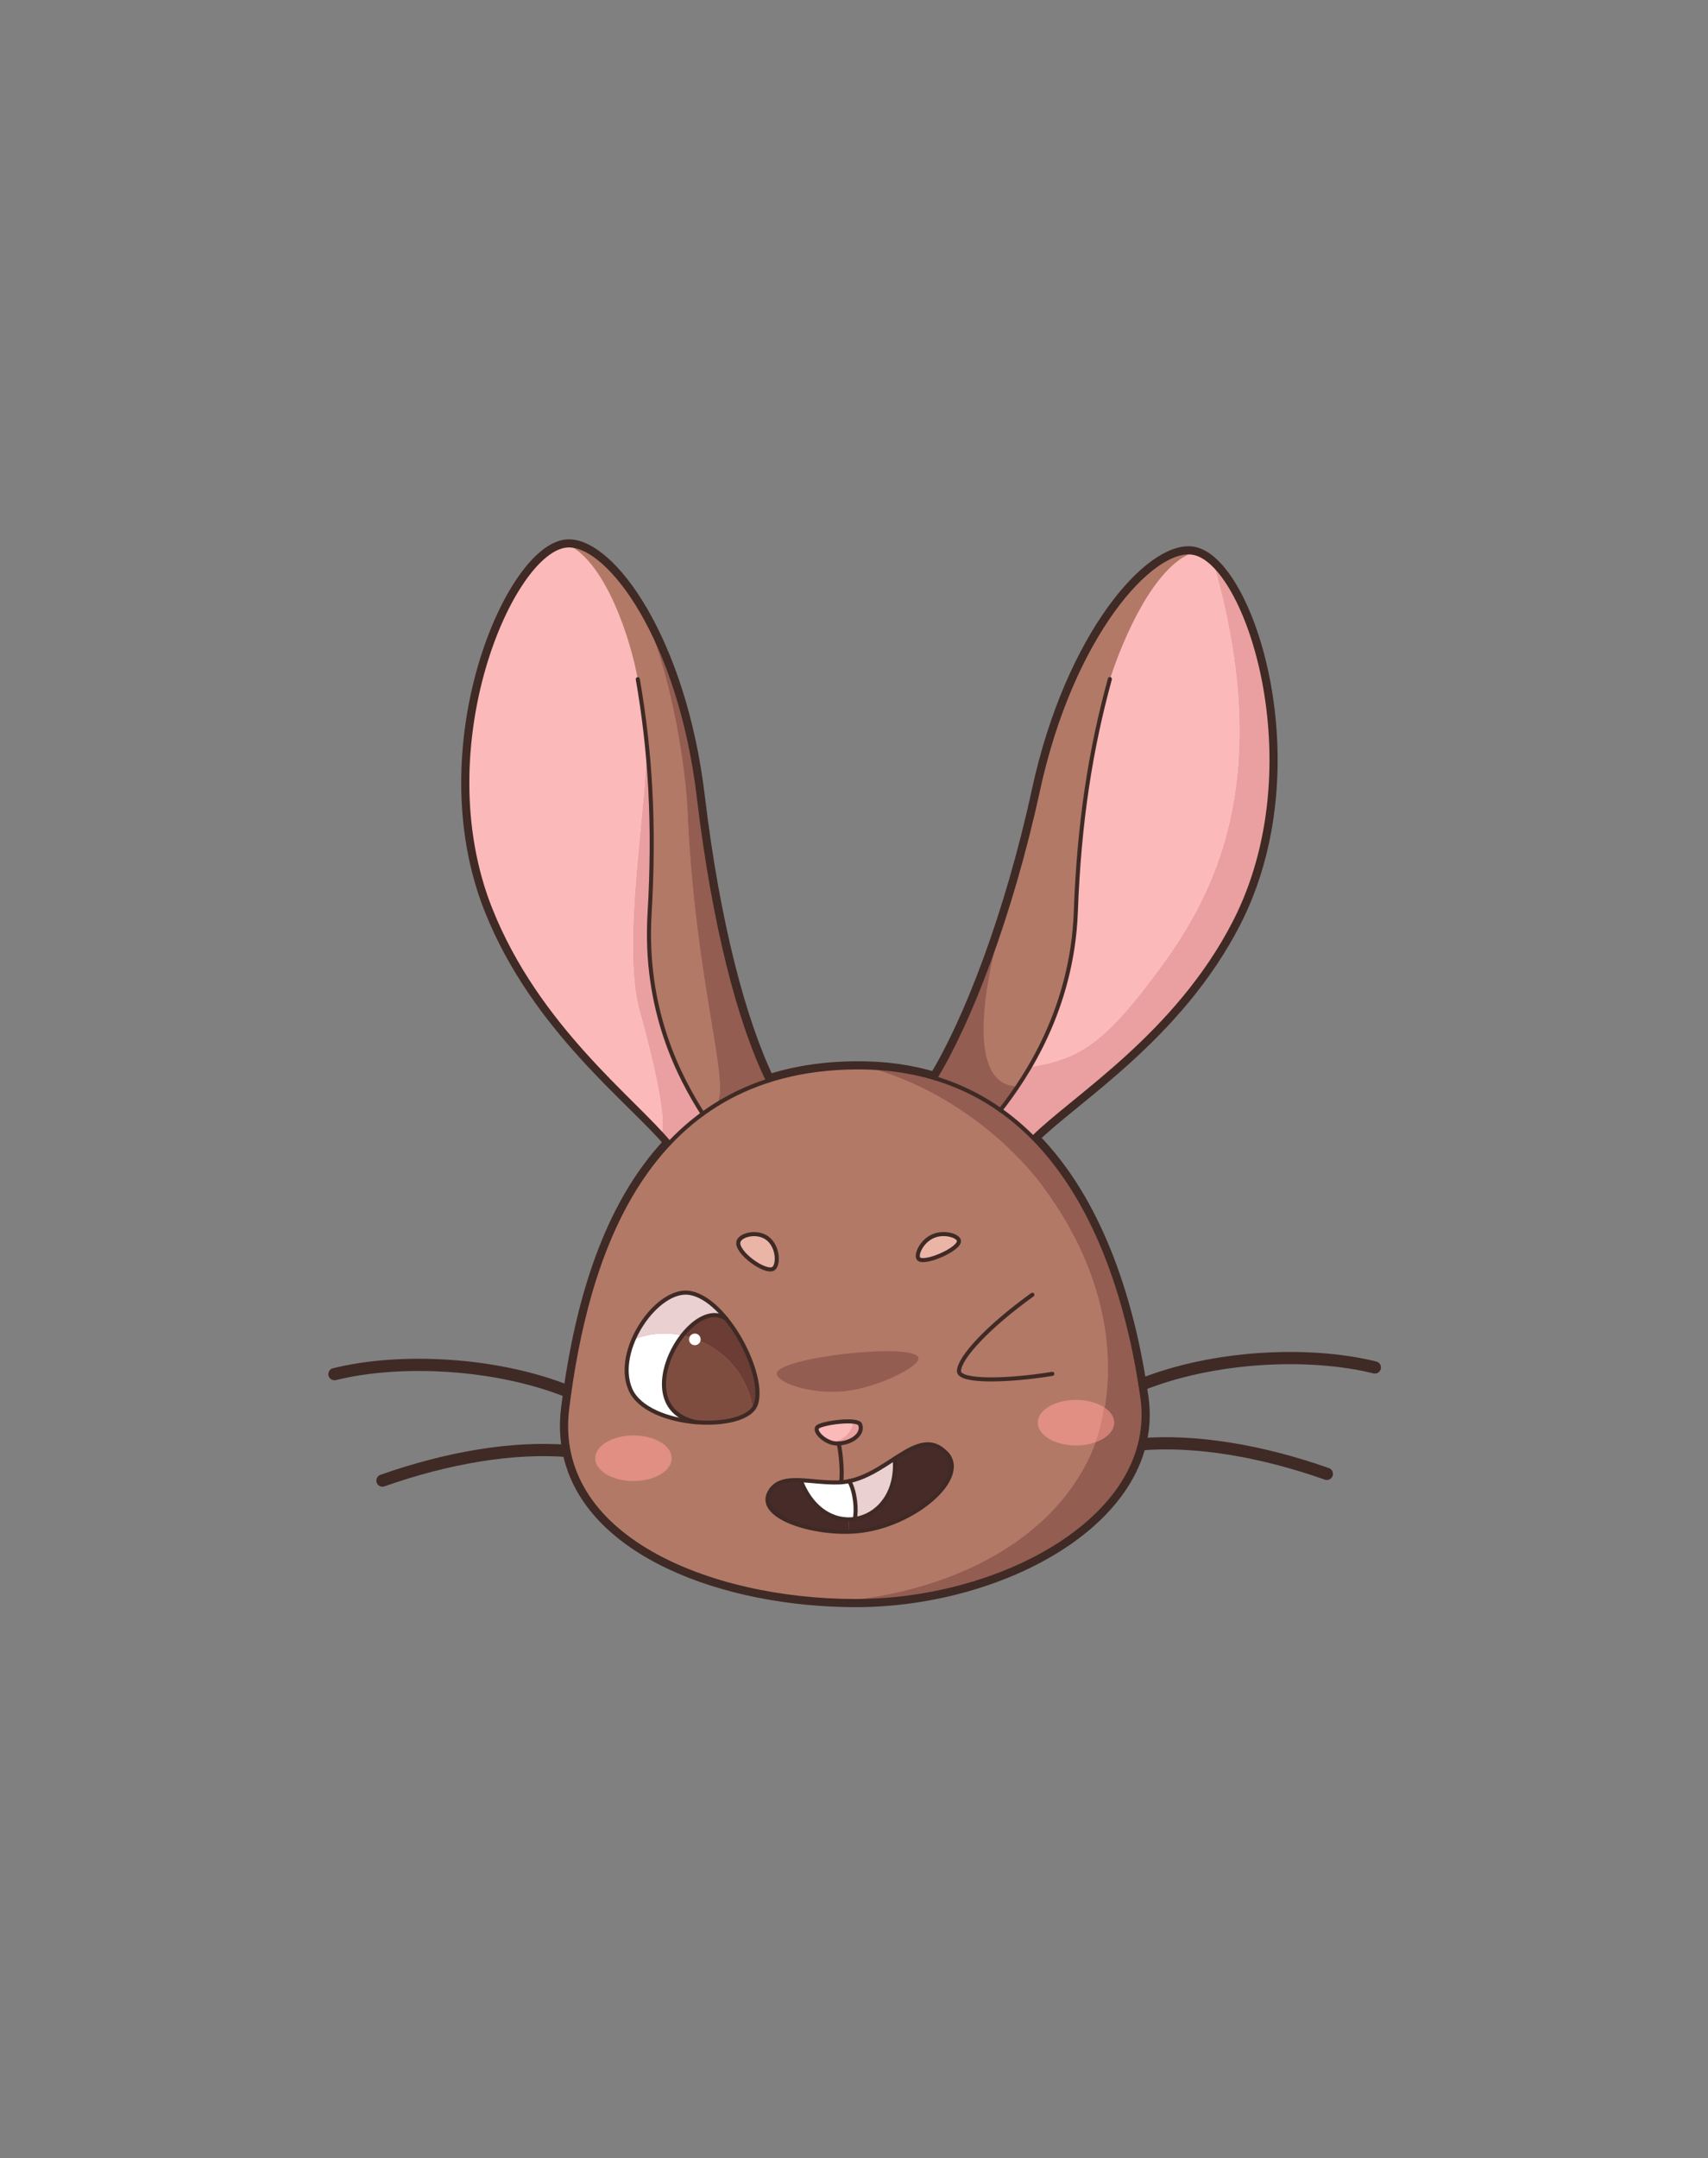 <?xml version="1.0" encoding="UTF-8"?><svg xmlns="http://www.w3.org/2000/svg" viewBox="0 0 419.48 529.95"><rect x="0" y="0" width="419.48" height="529.95" fill="#808080" stroke="none"/><defs><style>.e{fill:#ead0d0;}.f{fill:#fcb9b9;}.g{fill:#fff;}.h{fill:#6b3d34;}.i{stroke-width:3px;}.i,.j{fill:none;stroke:#3f2a25;stroke-linecap:round;stroke-linejoin:round;}.k{fill:#eab5a7;}.l{fill:#7f4d40;}.m{fill:#bc7171;}.n{fill:#472b28;}.o{fill:#eaa0a0;}.p{fill:#b27967;}.q{fill:#d17e75;}.r{fill:#935d51;}.s{fill:#e08f82;}</style></defs><g id="a"><path class="i" d="M188.72,265.35c6.32-2.05,13.44-3.2,21.47-3.26,7.29-.05,13.47,.85,19.45,2.66m24.07,14.62c15.52,15.65,23.05,39.45,26.4,60.71,.17,1.02,.32,2.04,.46,3.05,4.1,29.12-34.2,50-70.38,50-31.9,0-65.73-12.3-70.58-36.84-.65-3.29-.78-6.81-.31-10.55,.16-1.3,.34-2.62,.53-3.95,3.02-21.15,9.41-45.17,24.74-61.27"/><path class="i" d="M229.64,264.75c8.33-13.57,18.54-39.66,25.28-70.69,8.27-38.06,27.86-59.78,37.92-58.36,13.49,1.9,30.06,52.37,10.41,90.71-14.25,27.79-39.68,43.11-49.53,52.97"/><path class="i" d="M164.57,280.52c-8.98-10.76-32.65-28.4-44.13-57.27-15.92-40.03,5.37-88.7,18.98-89.31,10.15-.45,27.59,23.04,32.2,61.71,3.72,31.23,10.16,55.35,17.1,69.7"/><path class="i" d="M139.83,341.79c-17.89-7.22-41.48-8.38-57.69-4.37"/><path class="i" d="M93.93,363.55c15.96-5.63,32.14-8.38,45.68-7.26"/><path class="i" d="M280.11,340.08c17.89-7.22,41.34-8.32,57.55-4.31"/><path class="i" d="M325.87,361.9c-15.96-5.63-32.14-8.38-45.68-7.26"/></g><g id="b"><g><path class="m" d="M245.56,272.29c-4.74-3.35-10.07-6.02-16.05-7.82,8.33-13.57,18.54-39.66,25.28-70.69,8.27-38.06,27.86-59.78,37.92-58.37,13.49,1.9,30.06,52.37,10.41,90.71-14.25,27.79-39.68,43.11-49.54,52.97-2.46-2.49-5.13-4.77-8.02-6.8Z"/><path class="m" d="M206.45,363.68h0l-.6,.04c-3.25,.1-6.45-.4-9.24-.53-3.2-.16-5.86,.17-7.43,2.42-4.51,6.44,10.61,11.15,21.38,10.09,13.72-1.36,27.55-13.17,21.67-19.22-3.87-3.98-7.91-1.66-12.62,1.38-3.33,2.15-7,4.67-11.17,5.54-.65,.14-1.31,.24-1.99,.28Zm73.99-20.83c4.1,29.12-34.19,50-70.38,50-31.91,0-65.74-12.3-70.58-36.85-.65-3.3-.78-6.81-.31-10.55,2.77-21.97,8.94-47.94,25.12-65.05,2.48-2.62,5.19-5.04,8.17-7.2,4.68-3.4,9.99-6.16,16.05-8.12,6.34-2.05,13.49-3.21,21.55-3.27,7.15-.06,13.61,.89,19.45,2.66,5.98,1.8,11.31,4.47,16.05,7.82,2.89,2.03,5.56,4.31,8.02,6.8,15.53,15.66,23.06,39.48,26.41,60.75,.16,1.01,.31,2.01,.45,3.01Zm-54.98-34.08c1.24,1.55,10.2-2.32,9.92-4.4-.15-1.16-3.2-2.12-5.72-1.35-3.31,1.01-4.96,4.79-4.2,5.75Zm-19.69,45.39c3.76-.23,6.17-2.59,5.34-4.67-.64-1.58-9.65-.36-10.51,.69-.92,1.14,2.25,4.16,5.17,3.98Zm-15.93-42.96c1.38-.96,1.2-6.31-2.38-7.96-2.48-1.14-5.81-.16-6.23,1.35-.71,2.58,6.68,7.96,8.61,6.61Zm-4.33,33.33c1.64-4.75-2-14.46-7.26-20.96,0,0-.01,0-.01-.01-2.71-3.34-5.84-5.84-8.91-6.37-8.04-1.39-18.78,14.1-14.63,23.69,2.08,4.82,9.22,7.48,16.13,8.05h.01c6.85,.57,13.47-.92,14.67-4.4Z"/><path class="m" d="M235.38,304.37c.28,2.08-8.68,5.95-9.92,4.4-.76-.96,.89-4.74,4.2-5.75,2.52-.77,5.57,.19,5.72,1.35Z"/><path class="m" d="M232.23,356.48c5.88,6.05-7.95,17.86-21.67,19.22-10.77,1.06-25.89-3.65-21.38-10.09,1.57-2.25,4.23-2.58,7.43-2.42v.22c2.82,7.22,8.32,10.01,13.23,9.27,5.61-.82,10.46-6.21,9.77-14.82,4.71-3.04,8.75-5.36,12.62-1.38Z"/><path class="m" d="M219.61,357.86c.69,8.61-4.16,14-9.77,14.82l-.02-.13c.44-1.83,.17-6.48-1.38-9.14h0c4.17-.88,7.84-3.4,11.17-5.55Z"/><path class="m" d="M211.11,349.49c.83,2.08-1.58,4.44-5.34,4.67-2.92,.18-6.09-2.84-5.17-3.98,.86-1.05,9.87-2.27,10.51-.69Z"/><path class="m" d="M208.44,363.41c1.55,2.66,1.82,7.31,1.38,9.14l.02,.13c-4.91,.74-10.41-2.05-13.24-9.27v-.22c2.8,.13,6,.63,9.25,.53l.6-.03h0c.68-.05,1.34-.15,1.99-.29h0Z"/><path class="m" d="M187.46,303.24c3.58,1.65,3.76,7,2.38,7.96-1.93,1.35-9.32-4.03-8.61-6.61,.42-1.51,3.75-2.49,6.23-1.35Z"/><path class="m" d="M178.25,323.57c5.26,6.5,8.9,16.21,7.26,20.96-1.2,3.48-7.82,4.97-14.67,4.4h-.01c-17.61-3.8-1.51-31.72,7.41-25.37,0,.01,.01,.01,.01,.01Z"/><path class="m" d="M172.46,273.2c-2.98,2.16-5.69,4.58-8.17,7.2-8.88-10.75-32.44-28.42-43.98-57.44-15.92-40.03,5.37-88.69,18.98-89.3,10.15-.46,27.59,23.03,32.2,61.7,3.76,31.53,10.02,55.42,17.02,69.72-6.06,1.96-11.37,4.72-16.05,8.12Z"/><path class="m" d="M178.24,323.56c-8.92-6.35-25.02,21.57-7.41,25.37-6.91-.57-14.05-3.23-16.13-8.05-4.15-9.59,6.59-25.08,14.63-23.69,3.07,.53,6.2,3.03,8.91,6.37Z"/></g></g><g id="c"><g><path class="p" d="M299.26,139.95c11.38,13.19,20.56,54.14,3.99,86.46-14.25,27.79-39.68,43.11-49.54,52.96-.02-.03-.05-.06-.07-.08,9.85-9.86,35.29-25.18,49.53-52.97,16.54-32.25,7.44-73.09-3.91-86.37Z"/><path class="o" d="M299.26,139.95c11.35,13.28,20.45,54.12,3.91,86.37-14.24,27.79-39.68,43.11-49.53,52.97-.21-.21-.42-.42-.63-.61-.18-.19-.35-.36-.53-.53-2.11-2.02-4.36-3.9-6.77-5.6,2.05-2.62,4.59-6.13,7.14-10.46,11.67-1.7,18.04-5.61,29.86-21.26,12.26-16.23,31.9-44.42,15.62-101.89,.31,.31,.62,.65,.93,1.01Z"/><path class="f" d="M298.33,138.94c16.28,57.47-3.36,85.66-15.62,101.89-11.82,15.65-18.19,19.56-29.86,21.26,5.39-9.17,10.76-22.06,11.36-38.19,.83-22.16,3.63-39.87,8.37-57.16,3.16-9.85,10.76-27.55,20.26-31.04,1.55,.22,3.14,1.08,4.72,2.49,.26,.23,.51,.47,.77,.75Z"/><path class="p" d="M297.56,138.19c-1.58-1.41-3.17-2.27-4.72-2.49-10.06-1.42-29.65,20.31-37.92,58.36-2,9.19-4.3,17.95-6.76,26.07h0c-.8,2.24-1.62,4.82-2.41,7.6-5.25,15.81-11.01,28.7-16.08,36.97-.03-.01-.07-.02-.1-.03,8.33-13.57,18.53-39.66,25.28-70.69,8.26-38.06,27.86-59.78,37.91-58.36,1.58,.22,3.2,1.11,4.8,2.57Z"/><path class="p" d="M249.63,267l-.4-.28c-11.29-.94-8-23.16-3.48-38.99,.81-2.46,1.62-4.99,2.41-7.59h0c2.46-8.13,4.76-16.89,6.76-26.08,8.27-38.05,27.86-59.78,37.92-58.36-9.5,3.49-17.1,21.19-20.26,31.04-4.74,17.29-7.54,35-8.37,57.16-.6,16.13-5.97,29.02-11.36,38.19-2.55,4.33-5.09,7.84-7.14,10.46l-.09-.06c1.2-1.53,2.57-3.37,4.01-5.49Z"/><path class="p" d="M280.57,343.14c4.1,29.11-34.19,50-70.38,50-1.03,0-2.06-.01-3.09-.04,.25-.02,.5-.04,.75-.07,.76,.01,1.52,.02,2.27,.02,36.18,0,74.48-20.88,70.38-50-.14-1-.29-2-.45-3.01,.02-.01,.03-.01,.05-.02,.01,.04,.02,.07,.02,.11,.16,1.01,.31,2.01,.45,3.01Z"/><path class="r" d="M229.64,264.75c5.98,1.8,11.31,4.47,16.05,7.82,2.41,1.7,4.67,3.57,6.79,5.58,.18,.17,.35,.34,.53,.53,.24,.22,.47,.46,.7,.69l.11,.11c1.66,1.68,3.23,3.46,4.71,5.32,12.26,15.42,18.54,36.34,21.52,55.24,.16,1.01,.31,2.01,.45,3.01,4.1,29.12-34.2,50-70.38,50-.75,0-1.51-.01-2.27-.02,23.42-2.34,48.14-12.72,59.02-33.81,8-15.52,8.64-42.08-11.09-68.31-7.41-9.86-22.59-23.39-42.46-28.78,5.92,.21,11.35,1.11,16.32,2.62Z"/><path class="p" d="M280.1,340.02s-.03,.01-.05,.02c-2.98-18.9-9.26-39.82-21.52-55.24,12.29,15.39,18.59,36.3,21.57,55.22Z"/><path class="p" d="M206.51,363.88h0l-.6,.04c-6.97,.22-13.73-2.33-16.68,1.89-1.24,1.77-.99,3.41,.25,4.84,.19,.23,.41,.45,.65,.67,.13,.12,.28,.25,.43,.36,4,3.19,13.01,5.01,20.13,4.3,13.49-1.33,27.08-12.76,21.95-18.91-.09-.1-.18-.21-.28-.31-.02-.03-.04-.05-.07-.08-7.03-7.23-14.62,6.33-25.7,7.2-.03,0-.05,.01-.08,0Zm-.58-9.43c3.74-.25,6.14-2.61,5.31-4.68-.03-.06-.07-.12-.13-.18-.03-.03-.05-.07-.09-.09-1.29-1.28-9.54-.12-10.36,.89-.32,.39-.15,1.02,.35,1.65,.04,.08,.1,.15,.17,.22,.08,.09,.16,.18,.26,.28,.09,.1,.19,.2,.31,.29,.62,.57,1.44,1.07,2.33,1.36,.59,.2,1.21,.3,1.82,.26h.03Zm-35.04-5.25c6.04,.52,11.9-.56,14.07-3.19h0c.31-.37,.53-.77,.68-1.19,1.74-5.02-2.41-15.55-8.14-22.01-.44-.49-.88-.96-1.33-1.4-2.16-2.12-4.49-3.61-6.78-4.01-8.04-1.4-18.78,14.1-14.63,23.69,.24,.54,.54,1.06,.9,1.55,.31,.43,.67,.85,1.07,1.24,3.11,3.1,8.69,4.86,14.14,5.32h.02Zm84.89-58.29c19.73,26.23,19.09,52.79,11.09,68.31-10.88,21.09-35.6,31.47-59.02,33.81-22.4-.41-45.39-6.85-58.34-19.31-.94-.91-1.82-1.84-2.64-2.8-.27-.32-.54-.65-.8-.97-5.29-6.65-7.96-14.72-6.76-24.21,.16-1.3,.34-2.62,.53-3.95,3-21.07,9.36-45.01,24.58-61.1,2.48-2.63,5.19-5.04,8.17-7.2,.87-.63,1.76-1.24,2.67-1.82,.15-.07,.29-.16,.42-.27,3.9-2.46,8.2-4.5,12.96-6.03,6.34-2.06,13.49-3.22,21.55-3.28,1.06-.01,2.1,0,3.13,.04,19.87,5.39,35.05,18.92,42.46,28.78Zm-30.08,18.23c1.54,1.29,10.08-2.46,9.81-4.49-.02-.19-.13-.37-.3-.55-.01-.02-.04-.05-.07-.07-.83-.88-3.31-1.45-5.42-.81-3.32,1.01-4.97,4.79-4.2,5.76,.02,.03,.04,.05,.07,.06,.03,.05,.07,.07,.11,.1Zm-35.73,2.35c1.18-.82,1.22-4.79-.98-6.98,0-.01,0-.02-.02-.03-.4-.41-.88-.77-1.45-1.03-2.48-1.15-5.82-.17-6.23,1.34-.17,.62,.12,1.39,.7,2.2,.16,.24,.36,.48,.57,.72,2.05,2.37,6.06,4.72,7.41,3.78Z"/><path class="p" d="M253.82,279.48l-.11-.11s.08,.07,.11,.11Z"/><path class="p" d="M253.64,279.29s.05,.05,.07,.08c-.23-.23-.46-.47-.7-.69,.21,.19,.42,.4,.63,.61Z"/><path class="r" d="M249.23,266.72l.4,.28c-1.44,2.12-2.81,3.96-4.01,5.49-4.72-3.33-10.01-5.99-15.95-7.79,5.07-8.27,10.83-21.16,16.08-36.97-4.52,15.83-7.81,38.05,3.48,38.99Z"/><path class="p" d="M245.71,272.55c2.41,1.7,4.66,3.58,6.77,5.6-2.12-2.01-4.38-3.88-6.79-5.58l.02-.02Z"/><path class="p" d="M248.16,220.14c-.79,2.6-1.6,5.13-2.41,7.59,.79-2.78,1.61-5.36,2.41-7.59Z"/><path class="p" d="M245.71,272.55l-.02,.02c-4.74-3.35-10.07-6.02-16.05-7.82,.02-.02,.03-.03,.03-.05,5.94,1.8,11.23,4.46,15.95,7.79l.09,.06Z"/><path class="p" d="M235.51,304.65c.27,2.03-8.27,5.78-9.81,4.49,1.76,1.08,10.01-2.57,9.74-4.57-.02-.16-.1-.32-.23-.47,.17,.18,.28,.36,.3,.55Z"/><path class="k" d="M235.44,304.57c.27,2-7.98,5.65-9.74,4.57-.04-.03-.08-.05-.11-.1-.74-.99,.91-4.73,4.21-5.73,2.04-.63,4.44-.11,5.34,.72,.03,.02,.06,.05,.07,.07,.13,.15,.21,.31,.23,.47Z"/><path class="p" d="M210.62,375.9c13.43-1.32,26.96-12.66,22.02-18.83,5.13,6.15-8.46,17.58-21.95,18.91-7.12,.71-16.13-1.11-20.13-4.3,3.66,2.82,11.31,4.56,17.97,4.34,.71-.01,1.41-.05,2.09-.12Z"/><path class="n" d="M232.64,357.07c4.94,6.17-8.59,17.51-22.02,18.83-.68,.07-1.38,.11-2.09,.12l-.07-2.93c6.21,0,12.03-5.56,11.28-14.93h0c4.71-3.05,8.75-5.39,12.62-1.4,.1,.1,.19,.21,.28,.31Z"/><path class="p" d="M219.68,358.2c-3.32,2.14-6.96,4.63-11.11,5.49t-.02,.01c-.83,.17-1.69,.28-2.56,.31-3.28,.1-6.51-.41-9.32-.54-3.16-.15-5.8,.19-7.36,2.42-1.22,1.74-1,3.36,.17,4.76-1.24-1.43-1.49-3.07-.25-4.84,2.95-4.22,9.71-1.67,16.68-1.89l.6-.03h0s.05-.01,.08-.01c11.08-.87,18.67-14.43,25.7-7.2,.03,.03,.05,.05,.07,.08-3.87-3.99-7.91-1.65-12.62,1.39h0s-.04,.03-.06,.05Z"/><path class="p" d="M235.14,304.03c-.9-.83-3.3-1.35-5.34-.72-3.3,1-4.95,4.74-4.21,5.73-.03-.01-.05-.03-.07-.06-.77-.97,.88-4.75,4.2-5.76,2.11-.64,4.59-.07,5.42,.81Z"/><path class="p" d="M229.67,264.7s-.01,.03-.03,.05c-4.97-1.51-10.4-2.41-16.32-2.62l-.33-.09c6.02,.19,11.53,1.1,16.58,2.63,.03,.01,.07,.02,.1,.03Z"/><path class="p" d="M219.74,358.16c.75,9.37-5.07,14.93-11.28,14.93-2.56,0-5.18-.94-7.43-2.96,2.71,2.37,5.93,3.22,8.93,2.76,5.55-.86,10.35-6.19,9.72-14.69,.02-.02,.04-.03,.06-.04Z"/><path class="e" d="M219.68,358.2c.63,8.5-4.17,13.83-9.72,14.69v-.05c.43-1.83,.17-6.48-1.39-9.15,4.15-.86,7.79-3.35,11.11-5.49Z"/><path class="p" d="M212.99,262.04l.33,.09c-1.03-.03-2.07-.05-3.13-.04-8.06,.06-15.21,1.22-21.55,3.28-.01-.03-.03-.06-.04-.09,6.33-2.05,13.47-3.21,21.52-3.27,.97-.01,1.93,0,2.87,.03Z"/><path class="p" d="M205.93,354.45h-.03c-.61,.04-1.23-.06-1.82-.26,.05,0,.1-.01,.15-.02,.52,.15,1.06,.22,1.59,.19,3.76-.23,6.18-2.59,5.34-4.67-.01-.03-.03-.07-.05-.1,.06,.06,.1,.12,.13,.18,.83,2.07-1.57,4.43-5.31,4.68Z"/><path class="o" d="M211.16,349.69c.84,2.08-1.58,4.44-5.34,4.67-.53,.03-1.07-.04-1.59-.19,3.58-.24,5.77-3.89,5.13-5.11,.74,.06,1.34,.2,1.66,.44,.04,.02,.06,.06,.09,.09,.02,.03,.04,.07,.05,.1Z"/><path class="g" d="M199,367.9c-.9-1.2-1.69-2.63-2.34-4.29v-.14c2.82,.13,6.05,.64,9.33,.54,.87-.03,1.73-.14,2.56-.31t.02-.01c1.56,2.67,1.82,7.32,1.38,9.15v.05c-2.99,.46-6.21-.39-8.92-2.76-.12-.11-.24-.23-.37-.34-.12-.11-.24-.23-.36-.35-.45-.47-.89-.98-1.3-1.54Z"/><path class="p" d="M211.02,349.5c-.32-.24-.92-.38-1.66-.44-2.86-.24-7.99,.63-8.63,1.41-.31,.38-.16,.96,.28,1.57-.5-.63-.67-1.26-.35-1.65,.82-1.01,9.07-2.17,10.36-.89Z"/><path class="f" d="M209.36,349.06c.64,1.22-1.55,4.87-5.13,5.11-.93-.26-1.81-.77-2.48-1.34-.11-.09-.21-.19-.31-.29-.09-.09-.18-.18-.26-.28-.07-.07-.13-.14-.17-.22-.44-.61-.59-1.19-.28-1.57,.64-.78,5.77-1.65,8.63-1.41Z"/><path class="n" d="M208.46,373.09l.07,2.93c-6.66,.22-14.31-1.52-17.97-4.34-.15-.12-.29-.24-.43-.36-.24-.22-.46-.44-.65-.67-1.17-1.4-1.39-3.02-.17-4.76,1.56-2.23,4.2-2.57,7.36-2.42v.14c.64,1.66,1.43,3.09,2.33,4.29,.41,.56,.85,1.07,1.3,1.54,.12,.12,.24,.24,.36,.35,.13,.11,.25,.23,.37,.34,2.25,2.02,4.87,2.96,7.43,2.96Z"/><path class="p" d="M207.85,393.03c-.25,.03-.5,.05-.75,.07-22.18-.55-44.82-7.02-57.59-19.38,12.95,12.46,35.94,18.9,58.34,19.31Z"/><path class="p" d="M204.23,354.17c-.05,.01-.1,.02-.15,.02-.89-.29-1.71-.79-2.33-1.36,.67,.57,1.55,1.08,2.48,1.34Z"/><path class="p" d="M201.44,352.54c.1,.1,.2,.2,.31,.29-.12-.09-.22-.19-.31-.29Z"/><path class="p" d="M201.18,352.26c.08,.1,.17,.19,.26,.28-.1-.1-.18-.19-.26-.28Z"/><path class="p" d="M200.3,369.44c.12,.12,.24,.24,.36,.35-.12-.11-.24-.23-.36-.35Z"/><path class="p" d="M190.13,371.32c.14,.12,.28,.24,.43,.36-.15-.11-.3-.24-.43-.36Z"/><path class="p" d="M188.99,304.51c2.2,2.19,2.16,6.16,.98,6.98-1.35,.94-5.36-1.41-7.41-3.78,2.08,2.35,6.01,4.62,7.33,3.7,1.16-.81,1.23-4.69-.9-6.9Z"/><path class="k" d="M188.99,304.51c2.13,2.21,2.06,6.09,.9,6.9-1.32,.92-5.25-1.35-7.33-3.7-.21-.24-.41-.48-.57-.72-.53-.77-.79-1.52-.63-2.11,.42-1.52,3.75-2.49,6.23-1.35,.53,.25,.99,.57,1.38,.95,.01,.01,.02,.02,.02,.03Z"/><path class="p" d="M188.6,265.28s.03,.06,.04,.09c-4.76,1.53-9.06,3.57-12.96,6.03,.1-.09,.2-.19,.29-.31,3.81-2.36,8.01-4.33,12.63-5.81Z"/><path class="p" d="M188.97,304.48c-.39-.38-.85-.7-1.38-.95-2.48-1.14-5.81-.17-6.23,1.35-.16,.59,.1,1.34,.63,2.11-.58-.81-.87-1.58-.7-2.2,.41-1.51,3.75-2.49,6.23-1.34,.57,.26,1.05,.62,1.45,1.03Z"/><path class="p" d="M177.5,322.81c5.73,6.46,9.88,16.99,8.14,22.01-.15,.42-.37,.82-.68,1.18-.01-.04-.02-.09-.03-.13,.28-.35,.5-.73,.64-1.13,1.64-4.74-1.97-14.38-7.19-20.88h-.01s-.04-.06-.06-.09c0,0,0,0,0,0-.26-.33-.53-.64-.8-.95Z"/><path class="h" d="M178.38,323.86c5.22,6.5,8.83,16.14,7.19,20.88-.14,.4-.36,.78-.64,1.13-1.81-10.33-9.41-16.31-17.33-17.95,3.19-4.08,7.47-6.42,10.77-4.07h.01Z"/><path class="p" d="M184.93,345.87s.02,.09,.03,.13h0c-2.17,2.64-8.03,3.72-14.07,3.2h-.02c-.17-.04-.34-.08-.5-.12,.17,.02,.34,.04,.51,.05h.01c6.06,.51,11.93-.59,14.04-3.26Z"/><path class="r" d="M158.84,152.39h0c-.03-.07-.05-.12-.08-.18,5.73,10.55,10.7,25.33,12.86,43.44,3.76,31.47,9.99,55.31,16.98,69.63-4.62,1.48-8.82,3.45-12.63,5.81,3.6-4.61-5.24-29.38-7.13-72.01-.44-9.98-3.54-31.57-10-46.69Z"/><path class="p" d="M178.31,323.77s.04,.05,.06,.08c-3.3-2.35-7.58,0-10.77,4.07l-.12-.03c3.2-4.11,7.51-6.48,10.82-4.13,0,0,0,0,0,0Z"/><path class="e" d="M177.5,322.81c.27,.31,.54,.62,.8,.95-3.31-2.35-7.62,.02-10.82,4.13-4.14-.83-8.37-.48-11.89,1.05,2.86-6.69,8.89-12.32,13.88-11.46,2.26,.39,4.56,1.85,6.7,3.93,.45,.44,.89,.91,1.33,1.4Z"/><path class="p" d="M168.84,199.08c1.89,42.63,10.73,67.4,7.13,72.01-1.18,.73-2.33,1.5-3.44,2.31-5.58-8.77-14.38-25.27-12.99-48.94,.92-15.88,.61-29.58-.78-42.58v-.02c-.54-5.11-1.25-10.11-2.12-15.09-1.84-10.18-7.79-28.11-16.74-32.82,2.96,.07,6.5,2.1,10.14,5.87,.03,.03,.06,.06,.08,.09,.39,.41,.79,.84,1.18,1.29,.65,.74,1.3,1.54,1.94,2.38,.52,.67,1.03,1.38,1.55,2.13,.39,.57,.78,1.16,1.17,1.76,.02,.04,.04,.07,.07,.1,.95,1.49,1.89,3.1,2.81,4.81h0c6.46,15.13,9.56,36.72,10,46.7Z"/><path class="p" d="M175.97,271.09c-.09,.12-.19,.22-.29,.31-.14,.08-.28,.17-.42,.27-.91,.58-1.8,1.19-2.67,1.82l-.06-.09c1.11-.81,2.26-1.58,3.44-2.31Z"/><path class="p" d="M175.26,271.67c.14-.1,.28-.19,.42-.27-.13,.11-.27,.2-.42,.27Z"/><path class="l" d="M184.93,345.87c-2.11,2.67-7.98,3.77-14.04,3.26h-.01c-2.68-.58-4.58-1.72-5.84-3.21-.09-.1-.17-.2-.24-.3-3.51-4.73-1.22-12.58,2.8-17.7,7.92,1.64,15.52,7.62,17.33,17.95Z"/><path class="p" d="M172.53,273.4l.06,.09c-2.98,2.16-5.69,4.57-8.17,7.2-.02-.03-.04-.05-.07-.08h0c2.48-2.63,5.2-5.05,8.17-7.21h.01Z"/><path class="p" d="M172.53,273.4h-.01c-5.58-8.75-14.44-25.27-13.06-49.02,.9-15.36,.63-28.68-.64-41.29v-.04c-.01-.41-.03-.8-.06-1.17,1.39,13,1.7,26.7,.78,42.58-1.39,23.67,7.41,40.17,12.99,48.94Z"/><path class="p" d="M170.88,349.13c-.17-.01-.34-.03-.51-.05-2.43-.62-4.16-1.74-5.33-3.16,1.26,1.49,3.16,2.63,5.84,3.21Z"/><path class="p" d="M170.37,349.08c.16,.04,.33,.08,.5,.12-5.45-.46-11.03-2.22-14.14-5.32,3.05,2.97,8.38,4.69,13.64,5.2Z"/><path class="p" d="M176.17,321.41c-2.14-2.08-4.44-3.54-6.7-3.93-4.99-.86-11.02,4.77-13.88,11.46h-.01c-1.75,4.1-2.33,8.59-.75,12.23,.22,.51,.5,1,.83,1.47-.36-.49-.66-1.01-.9-1.55-4.15-9.59,6.59-25.09,14.63-23.69,2.29,.4,4.62,1.89,6.78,4.01Z"/><path class="p" d="M167.48,327.89l.12,.03c-4.02,5.12-6.31,12.97-2.8,17.7-3.6-4.71-1.33-12.58,2.68-17.73Z"/><path class="g" d="M165.04,345.92c1.17,1.42,2.9,2.54,5.33,3.16-5.26-.51-10.59-2.23-13.64-5.2-.4-.39-.76-.81-1.07-1.24-.33-.47-.61-.96-.83-1.47-1.58-3.64-1-8.13,.75-12.23h.01c3.52-1.53,7.75-1.88,11.89-1.05-4.01,5.15-6.28,13.02-2.68,17.73,.07,.1,.15,.2,.24,.3Z"/><path class="o" d="M172.52,273.4c-2.97,2.16-5.69,4.58-8.17,7.2-.25-.31-.52-.62-.8-.94-.34-.39-.69-.79-1.07-1.2,1.93-3.84-3.91-25.44-5.26-30.16-4.67-16.43,2.01-51.75,1.6-65.21,1.27,12.61,1.54,25.93,.64,41.29-1.38,23.75,7.48,40.27,13.06,49.02Z"/><path class="p" d="M164.35,280.61s.05,.05,.07,.08c-15.22,16.09-21.58,40.03-24.58,61.1-.03-.01-.05-.02-.08-.03-.01-.02,0-.03,0-.05,3-21.07,9.37-45.01,24.59-61.1Z"/><path class="p" d="M163.55,279.66c-.34-.39-.7-.79-1.07-1.2,.38,.41,.73,.81,1.07,1.2Z"/><path class="f" d="M158.82,183.05v.04c.41,13.46-6.27,48.78-1.6,65.21,1.35,4.72,7.19,26.32,5.26,30.16-.15-.16-.31-.33-.47-.51-.31-.34-.64-.68-.99-1.04-1.09-1.15-2.3-2.38-3.6-3.67l-.65-.65c-.65-.66-1.33-1.33-2.03-2.02-.46-.46-.93-.93-1.41-1.4-.24-.25-.48-.49-.72-.72-1.71-1.73-3.5-3.55-5.33-5.47-.49-.52-.99-1.05-1.49-1.58-1.32-1.43-2.67-2.91-4.02-4.45-1.03-1.18-2.07-2.4-3.1-3.66-.03-.02-.05-.05-.07-.08-1.03-1.25-2.06-2.55-3.08-3.88-5.72-7.47-11.11-16.1-15.08-26.08-15.92-40.03,5.37-88.69,18.99-89.3,.16-.01,.31-.01,.47,0,8.95,4.71,14.9,22.64,16.74,32.82,.87,4.98,1.58,9.98,2.12,15.09v.02c.03,.37,.05,.76,.06,1.17Z"/><path class="p" d="M162.01,277.95c-.33-.34-.65-.69-.99-1.04,.35,.36,.68,.7,.99,1.04Z"/><path class="p" d="M158.76,152.21c.03,.06,.05,.11,.08,.17-.92-1.71-1.86-3.32-2.81-4.81,.93,1.44,1.84,2.98,2.73,4.63h0Z"/><path class="p" d="M157.42,273.24l-.65-.65,.65,.65Z"/><path class="p" d="M155.96,147.47c-.39-.6-.78-1.19-1.17-1.76,.4,.56,.79,1.15,1.17,1.76Z"/><path class="p" d="M154.74,270.57c-.46-.46-.93-.93-1.41-1.4,.48,.47,.95,.94,1.41,1.4Z"/><path class="p" d="M153.24,143.58c.52,.68,1.04,1.39,1.55,2.13-.52-.75-1.03-1.46-1.55-2.13Z"/><path class="p" d="M153.33,269.17l-.72-.72c.24,.23,.48,.47,.72,.72Z"/><path class="p" d="M151.3,141.2c-.39-.45-.79-.88-1.18-1.29,.4,.41,.79,.84,1.18,1.29Z"/><path class="p" d="M146.07,369.95c.26,.32,.53,.65,.8,.97-.28-.32-.55-.64-.8-.97Z"/><path class="p" d="M147.28,262.98c-.5-.52-.99-1.05-1.49-1.58,.5,.53,1,1.06,1.49,1.58Z"/><path class="p" d="M138.67,253.29c1.03,1.26,2.07,2.48,3.1,3.66-1.03-1.18-2.07-2.4-3.1-3.66Z"/><path class="p" d="M139.9,133.95c-.16-.01-.31-.01-.47,0-13.62,.61-34.91,49.27-18.99,89.3,3.97,9.98,9.36,18.61,15.08,26.08-5.76-7.49-11.17-16.16-15.15-26.16-15.92-40.03,5.37-88.7,18.98-89.31,3.08-.14,6.83,1.93,10.69,5.96-3.64-3.77-7.18-5.8-10.14-5.87Z"/><path class="p" d="M139.56,356.29s0-.05-.02-.08c-.65-3.3-.78-6.82-.31-10.56,.16-1.28,.34-2.58,.53-3.89,.03,.01,.05,.02,.08,.03-.19,1.33-.37,2.65-.53,3.95-1.2,9.49,1.47,17.56,6.76,24.21-3.24-4.03-5.5-8.58-6.51-13.66Z"/><path class="p" d="M135.52,249.33c1.02,1.33,2.05,2.63,3.08,3.88-1.04-1.25-2.07-2.55-3.08-3.88Z"/></g><path class="r" d="M225.58,333.39c.56,2.03-9.98,7.38-18.08,8.2-8.62,.88-16.81-2.16-16.72-4.33,.18-3.97,33.74-7.72,34.8-3.87Z"/><path class="s" d="M155.58,352.47c5.19,0,9.39,2.51,9.39,5.6s-4.2,5.59-9.39,5.59-9.39-2.51-9.39-5.59,4.21-5.6,9.39-5.6Z"/><g><path class="q" d="M271.2,345.57c1.52,.99,2.45,2.31,2.45,3.76,0,2.05-1.84,3.84-4.6,4.81,.89-1.81,1.9-6.91,2.15-8.57Z"/><path class="s" d="M264.26,343.74c2.75,0,5.23,.71,6.94,1.83-.25,1.66-1.26,6.76-2.15,8.57-1.4,.5-3.04,.79-4.79,.79-5.18,0-9.39-2.51-9.39-5.6s4.21-5.59,9.39-5.59Z"/></g><circle class="g" cx="170.65" cy="328.88" r="1.43"/></g><g id="d"><path class="j" d="M280.57,343.13c4.1,29.12-34.19,50-70.38,50s-74.86-15.83-70.88-47.4c4.56-36.19,18.36-83.24,70.88-83.64,48.31-.37,65.28,44.87,70.38,81.04Z"/><path class="j" d="M229.64,264.75c8.33-13.57,18.54-39.66,25.28-70.69,8.27-38.06,27.86-59.78,37.92-58.36,13.49,1.9,30.06,52.37,10.41,90.71-14.25,27.79-39.68,43.11-49.53,52.97"/><path class="j" d="M272.58,166.74c-4.74,17.29-7.54,35-8.36,57.16-.88,23.77-12.13,40.5-18.52,48.68"/><path class="j" d="M188.64,265.36c-7-14.3-13.26-38.18-17.02-69.72-4.61-38.67-22.05-62.16-32.2-61.71-13.61,.61-34.91,49.28-18.99,89.31,11.54,29.02,35.1,46.69,43.98,57.44"/><path class="j" d="M156.64,166.77c3.07,17.66,4.18,35.56,2.89,57.69-1.38,23.75,7.48,40.27,13.06,49.02"/><path class="j" d="M185.64,344.82c2.49-7.21-7.15-25.78-16.18-27.34-8.04-1.39-18.79,14.1-14.64,23.69,4.15,9.59,28.4,10.63,30.81,3.65Z"/><path class="j" d="M178.38,323.86c-8.92-6.38-25.04,21.57-7.41,25.36"/><path class="j" d="M189.97,311.49c1.39-.97,1.21-6.31-2.38-7.96-2.48-1.14-5.81-.16-6.23,1.35-.71,2.58,6.68,7.95,8.61,6.61Z"/><path class="j" d="M225.59,309.06c-.77-.96,.88-4.75,4.2-5.76,2.52-.77,5.56,.19,5.72,1.35,.28,2.08-8.68,5.96-9.92,4.41Z"/><path class="j" d="M205.9,354.45c3.76-.23,6.18-2.59,5.34-4.68-.63-1.58-9.64-.36-10.51,.7-.92,1.13,2.25,4.16,5.17,3.98Z"/><path class="j" d="M206.58,363.97c.43-3.17-.28-8.34-.6-9.52"/><path class="j" d="M139.83,341.79c-17.89-7.22-41.48-8.38-57.69-4.37"/><path class="j" d="M93.93,363.55c15.96-5.63,32.14-8.38,45.68-7.26"/><path class="j" d="M280.12,340.13c17.89-7.22,41.33-8.37,57.54-4.36"/><path class="j" d="M325.87,361.9c-15.96-5.63-32.14-8.38-45.68-7.26"/><path class="j" d="M253.54,317.92c-10.72,7.71-17.93,15.4-18.02,18.72-.08,2.83,12.29,2.45,22.93,.7"/><path class="j" d="M232.36,356.76c-7.16-7.38-14.93,6.89-26.37,7.24-6.97,.22-13.73-2.33-16.68,1.89-4.5,6.44,10.61,11.15,21.39,10.09,13.72-1.35,27.55-13.16,21.67-19.22Z"/><path class="j" d="M196.73,363.69c6.06,15.45,24.31,10.62,23.01-5.54"/><path class="j" d="M208.57,363.69c1.55,2.67,1.82,7.32,1.38,9.14"/></g></svg>